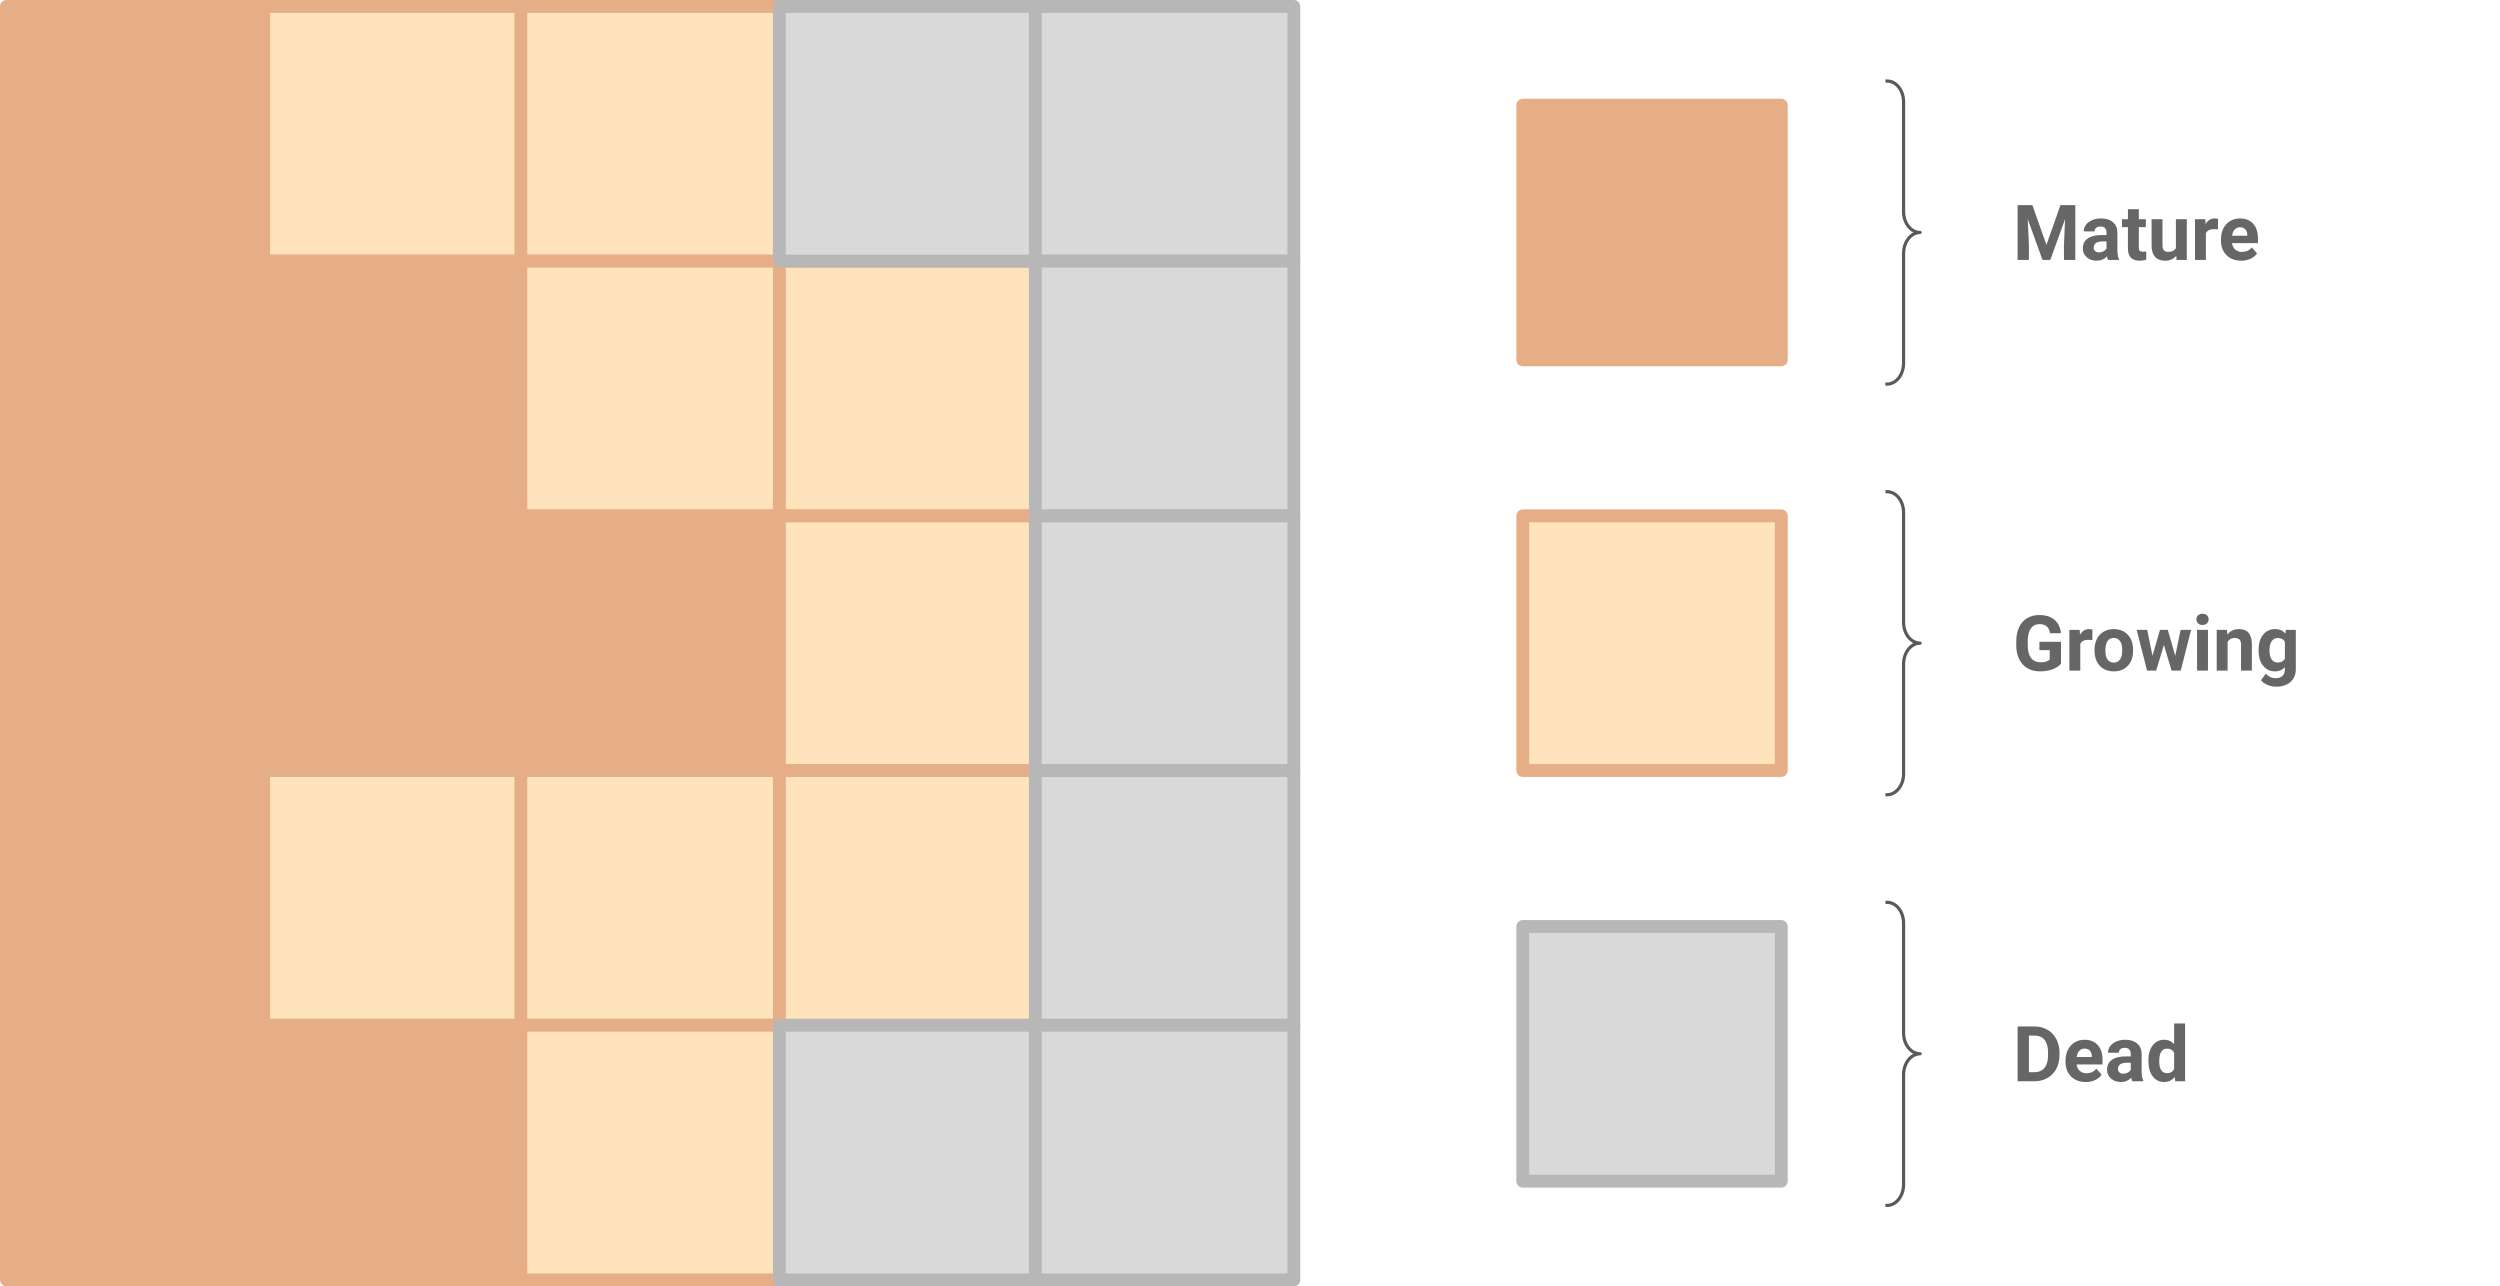 <?xml version="1.0" encoding="UTF-8" standalone="no"?>
<svg
   xmlns:dc="http://purl.org/dc/elements/1.1/"
   xmlns:cc="http://creativecommons.org/ns#"
   xmlns:rdf="http://www.w3.org/1999/02/22-rdf-syntax-ns#"
   xmlns:svg="http://www.w3.org/2000/svg"
   xmlns="http://www.w3.org/2000/svg"
   xmlns:sodipodi="http://sodipodi.sourceforge.net/DTD/sodipodi-0.dtd"
   xmlns:inkscape="http://www.inkscape.org/namespaces/inkscape"
   version="1.1"
   viewBox="0 0 777.898 400.257"
   stroke-miterlimit="10"
   id="svg151"
   sodipodi:docname="alive2.svg"
   width="777.898"
   height="400.257"
   style="fill:none;stroke:none;stroke-linecap:square;stroke-miterlimit:10"
   inkscape:export-filename="/Users/eyvind/Downloads/alive2.png"
   inkscape:export-xdpi="96"
   inkscape:export-ydpi="96"
   inkscape:version="0.92.2 5c3e80d, 2017-08-06">
  <defs
     id="defs155" />
  <sodipodi:namedview
     pagecolor="#ffffff"
     bordercolor="#666666"
     borderopacity="1"
     objecttolerance="10"
     gridtolerance="10"
     guidetolerance="10"
     inkscape:pageopacity="0"
     inkscape:pageshadow="2"
     inkscape:window-width="2410"
     inkscape:window-height="1405"
     id="namedview153"
     showgrid="false"
     fit-margin-top="0"
     fit-margin-left="0"
     fit-margin-right="0"
     fit-margin-bottom="0"
     inkscape:zoom="0.1125"
     inkscape:cx="489.36475"
     inkscape:cy="200.12778"
     inkscape:window-x="0"
     inkscape:window-y="393"
     inkscape:window-maximized="0"
     inkscape:current-layer="g149" />
  <clipPath
     id="g6e326a5eaa_0_0.0">
    <path
       d="M 0,0 H 2880 V 1536 H 0 Z"
       id="path2"
       inkscape:connector-curvature="0"
       style="clip-rule:nonzero" />
  </clipPath>
  <g
     clip-path="url(#g6e326a5eaa_0_0.0)"
     id="g149"
     transform="translate(-950.635,-567.871)">
    <path
       d="m 952.635,569.871 h 80.441 v 79.244 h -80.441 z"
       id="path7"
       inkscape:connector-curvature="0"
       style="fill:#e6ae87;fill-rule:evenodd" />
    <path
       d="m 952.635,569.871 h 80.441 v 79.244 h -80.441 z"
       id="path9"
       inkscape:connector-curvature="0"
       style="fill-rule:evenodd;stroke:#e6ae87;stroke-width:4;stroke-linecap:butt;stroke-linejoin:round" />
    <path
       d="m 1032.671,569.871 h 80.441 v 79.244 h -80.441 z"
       id="path11"
       inkscape:connector-curvature="0"
       style="fill:#ffe3bc;fill-rule:evenodd" />
    <path
       d="m 1032.671,569.871 h 80.441 v 79.244 h -80.441 z"
       id="path13"
       inkscape:connector-curvature="0"
       style="fill-rule:evenodd;stroke:#e6ae87;stroke-width:4;stroke-linecap:butt;stroke-linejoin:round" />
    <path
       d="m 1112.708,569.871 h 80.441 v 79.244 h -80.441 z"
       id="path15"
       inkscape:connector-curvature="0"
       style="fill:#ffe3bc;fill-rule:evenodd" />
    <path
       d="m 1112.708,569.871 h 80.441 v 79.244 h -80.441 z"
       id="path17"
       inkscape:connector-curvature="0"
       style="fill-rule:evenodd;stroke:#e6ae87;stroke-width:4;stroke-linecap:butt;stroke-linejoin:round" />
    <path
       d="m 1537.816,687.385 c 2.835,-0.009 5.134,-2.925 5.134,-6.514 v -34.153 c 0,-3.589 2.299,-6.505 5.134,-6.514 v 0 c -2.835,0.009 -5.134,-2.894 -5.134,-6.483 v -34.153 0 c 0,-3.589 -2.299,-6.491 -5.134,-6.482 z"
       id="path19"
       inkscape:connector-curvature="0"
       style="fill:#000000;fill-opacity:0;fill-rule:evenodd" />
    <path
       d="m 1537.816,687.385 c 2.835,-0.009 5.134,-2.925 5.134,-6.514 v -34.153 c 0,-3.589 2.299,-6.505 5.134,-6.514 v 0 c -2.835,0.009 -5.134,-2.894 -5.134,-6.483 v -34.153 0 c 0,-3.589 -2.299,-6.491 -5.134,-6.482"
       id="path21"
       inkscape:connector-curvature="0"
       style="fill:#000000;fill-opacity:0;fill-rule:evenodd" />
    <path
       d="m 1537.816,687.385 c 2.835,-0.009 5.134,-2.925 5.134,-6.514 v -34.153 c 0,-3.589 2.299,-6.505 5.134,-6.514 v 0 c -2.835,0.009 -5.134,-2.894 -5.134,-6.483 v -34.153 0 c 0,-3.589 -2.299,-6.491 -5.134,-6.482"
       id="path23"
       inkscape:connector-curvature="0"
       style="fill-rule:evenodd;stroke:#595959;stroke-width:1;stroke-linecap:butt;stroke-linejoin:round" />
    <path
       d="m 1728.533,617.007 h -160.63 v 46.425 h 160.63 z"
       id="path25"
       inkscape:connector-curvature="0"
       style="fill:#000000;fill-opacity:0;fill-rule:evenodd" />
    <path
       d="m 1583.028,631.697 4.375,12.375 4.359,-12.375 h 4.625 v 17.062 h -3.531 v -4.672 l 0.344,-8.047 -4.594,12.719 h -2.422 l -4.594,-12.703 0.359,8.031 v 4.672 h -3.516 v -17.062 z m 23.555,17.062 q -0.234,-0.453 -0.344,-1.141 -1.234,1.375 -3.203,1.375 -1.859,0 -3.094,-1.078 -1.219,-1.078 -1.219,-2.719 0,-2.016 1.484,-3.094 1.5,-1.078 4.328,-1.094 h 1.562 v -0.719 q 0,-0.891 -0.453,-1.406 -0.453,-0.531 -1.422,-0.531 -0.859,0 -1.344,0.406 -0.484,0.406 -0.484,1.125 h -3.391 q 0,-1.094 0.672,-2.031 0.688,-0.938 1.922,-1.469 1.25,-0.547 2.797,-0.547 2.344,0 3.719,1.188 1.375,1.172 1.375,3.312 v 5.484 q 0.016,1.812 0.516,2.734 v 0.203 z m -2.812,-2.359 q 0.75,0 1.375,-0.328 0.641,-0.344 0.953,-0.906 v -2.172 h -1.266 q -2.547,0 -2.703,1.75 l -0.016,0.203 q 0,0.641 0.438,1.047 0.453,0.406 1.219,0.406 z m 12.383,-13.438 v 3.109 h 2.172 v 2.484 h -2.172 v 6.328 q 0,0.703 0.266,1.016 0.266,0.297 1.031,0.297 0.562,0 1,-0.078 v 2.562 q -1,0.312 -2.047,0.312 -3.562,0 -3.641,-3.594 v -6.844 h -1.844 v -2.484 h 1.844 v -3.109 z m 11.641,14.5 q -1.25,1.531 -3.469,1.531 -2.031,0 -3.109,-1.172 -1.062,-1.172 -1.094,-3.438 v -8.312 h 3.391 v 8.203 q 0,1.969 1.797,1.969 1.734,0 2.375,-1.188 v -8.984 h 3.391 v 12.688 h -3.188 z m 12.961,-8.203 q -0.688,-0.094 -1.219,-0.094 -1.922,0 -2.516,1.297 v 8.297 h -3.391 v -12.688 h 3.203 l 0.094,1.516 q 1.016,-1.75 2.828,-1.75 0.562,0 1.047,0.156 z m 7.25,9.734 q -2.797,0 -4.547,-1.703 -1.75,-1.719 -1.75,-4.562 v -0.328 q 0,-1.922 0.734,-3.422 0.75,-1.5 2.094,-2.312 1.359,-0.828 3.094,-0.828 2.594,0 4.094,1.641 1.5,1.641 1.5,4.656 v 1.391 h -8.078 q 0.156,1.234 0.984,1.984 0.828,0.75 2.094,0.75 1.953,0 3.062,-1.422 l 1.656,1.875 q -0.75,1.078 -2.062,1.688 -1.297,0.594 -2.875,0.594 z m -0.391,-10.406 q -1,0 -1.641,0.688 -0.625,0.672 -0.797,1.938 h 4.719 v -0.266 q -0.031,-1.125 -0.625,-1.734 -0.578,-0.625 -1.656,-0.625 z"
       id="path27"
       inkscape:connector-curvature="0"
       style="fill:#666666;fill-rule:nonzero" />
    <path
       d="m 952.635,649.13 h 80.441 v 79.244 h -80.441 z"
       id="path29"
       inkscape:connector-curvature="0"
       style="fill:#e6ae87;fill-rule:evenodd" />
    <path
       d="m 952.635,649.13 h 80.441 v 79.244 h -80.441 z"
       id="path31"
       inkscape:connector-curvature="0"
       style="fill-rule:evenodd;stroke:#e6ae87;stroke-width:4;stroke-linecap:butt;stroke-linejoin:round" />
    <path
       d="m 1032.671,649.13 h 80.441 v 79.244 h -80.441 z"
       id="path33"
       inkscape:connector-curvature="0"
       style="fill:#e6ae87;fill-rule:evenodd" />
    <path
       d="m 1032.671,649.13 h 80.441 v 79.244 h -80.441 z"
       id="path35"
       inkscape:connector-curvature="0"
       style="fill-rule:evenodd;stroke:#e6ae87;stroke-width:4;stroke-linecap:butt;stroke-linejoin:round" />
    <path
       d="m 1112.708,649.13 h 80.441 v 79.244 h -80.441 z"
       id="path37"
       inkscape:connector-curvature="0"
       style="fill:#ffe3bc;fill-rule:evenodd" />
    <path
       d="m 1112.708,649.13 h 80.441 v 79.244 h -80.441 z"
       id="path39"
       inkscape:connector-curvature="0"
       style="fill-rule:evenodd;stroke:#e6ae87;stroke-width:4;stroke-linecap:butt;stroke-linejoin:round" />
    <path
       d="m 952.635,728.389 h 80.441 v 79.244 h -80.441 z"
       id="path41"
       inkscape:connector-curvature="0"
       style="fill:#e6ae87;fill-rule:evenodd" />
    <path
       d="m 952.635,728.389 h 80.441 v 79.244 h -80.441 z"
       id="path43"
       inkscape:connector-curvature="0"
       style="fill-rule:evenodd;stroke:#e6ae87;stroke-width:4;stroke-linecap:butt;stroke-linejoin:round" />
    <path
       d="m 1032.671,728.389 h 80.441 v 79.244 h -80.441 z"
       id="path45"
       inkscape:connector-curvature="0"
       style="fill:#e6ae87;fill-rule:evenodd" />
    <path
       d="m 1032.671,728.389 h 80.441 v 79.244 h -80.441 z"
       id="path47"
       inkscape:connector-curvature="0"
       style="fill-rule:evenodd;stroke:#e6ae87;stroke-width:4;stroke-linecap:butt;stroke-linejoin:round" />
    <path
       d="m 1112.708,728.389 h 80.441 v 79.244 h -80.441 z"
       id="path49"
       inkscape:connector-curvature="0"
       style="fill:#e6ae87;fill-rule:evenodd" />
    <path
       d="m 1112.708,728.389 h 80.441 v 79.244 h -80.441 z"
       id="path51"
       inkscape:connector-curvature="0"
       style="fill-rule:evenodd;stroke:#e6ae87;stroke-width:4;stroke-linecap:butt;stroke-linejoin:round" />
    <path
       d="m 1193.149,649.131 h 80.441 v 79.244 h -80.441 z"
       id="path53"
       inkscape:connector-curvature="0"
       style="fill:#ffe3bc;fill-rule:evenodd" />
    <path
       d="m 1193.149,649.131 h 80.441 v 79.244 h -80.441 z"
       id="path55"
       inkscape:connector-curvature="0"
       style="fill-rule:evenodd;stroke:#e6ae87;stroke-width:4;stroke-linecap:butt;stroke-linejoin:round" />
    <path
       d="m 1193.149,728.39 h 80.441 v 79.244 h -80.441 z"
       id="path57"
       inkscape:connector-curvature="0"
       style="fill:#ffe3bc;fill-rule:evenodd" />
    <path
       d="m 1193.149,728.39 h 80.441 v 79.244 h -80.441 z"
       id="path59"
       inkscape:connector-curvature="0"
       style="fill-rule:evenodd;stroke:#e6ae87;stroke-width:4;stroke-linecap:butt;stroke-linejoin:round" />
    <path
       d="m 952.635,807.633 h 80.441 v 79.244 h -80.441 z"
       id="path61"
       inkscape:connector-curvature="0"
       style="fill:#e6ae87;fill-rule:evenodd" />
    <path
       d="m 952.635,807.633 h 80.441 v 79.244 h -80.441 z"
       id="path63"
       inkscape:connector-curvature="0"
       style="fill-rule:evenodd;stroke:#e6ae87;stroke-width:4;stroke-linecap:butt;stroke-linejoin:round" />
    <path
       d="m 1032.671,807.633 h 80.441 v 79.244 h -80.441 z"
       id="path65"
       inkscape:connector-curvature="0"
       style="fill:#ffe3bc;fill-rule:evenodd" />
    <path
       d="m 1032.671,807.633 h 80.441 v 79.244 h -80.441 z"
       id="path67"
       inkscape:connector-curvature="0"
       style="fill-rule:evenodd;stroke:#e6ae87;stroke-width:4;stroke-linecap:butt;stroke-linejoin:round" />
    <path
       d="m 1112.708,807.633 h 80.441 v 79.244 h -80.441 z"
       id="path69"
       inkscape:connector-curvature="0"
       style="fill:#ffe3bc;fill-rule:evenodd" />
    <path
       d="m 1112.708,807.633 h 80.441 v 79.244 h -80.441 z"
       id="path71"
       inkscape:connector-curvature="0"
       style="fill-rule:evenodd;stroke:#e6ae87;stroke-width:4;stroke-linecap:butt;stroke-linejoin:round" />
    <path
       d="m 1193.149,807.634 h 80.441 v 79.244 h -80.441 z"
       id="path73"
       inkscape:connector-curvature="0"
       style="fill:#ffe3bc;fill-rule:evenodd" />
    <path
       d="m 1193.149,807.634 h 80.441 v 79.244 h -80.441 z"
       id="path75"
       inkscape:connector-curvature="0"
       style="fill-rule:evenodd;stroke:#e6ae87;stroke-width:4;stroke-linecap:butt;stroke-linejoin:round" />
    <path
       d="m 952.635,886.882 h 80.441 v 79.244 h -80.441 z"
       id="path77"
       inkscape:connector-curvature="0"
       style="fill:#e6ae87;fill-rule:evenodd" />
    <path
       d="m 952.635,886.882 h 80.441 v 79.244 h -80.441 z"
       id="path79"
       inkscape:connector-curvature="0"
       style="fill-rule:evenodd;stroke:#e6ae87;stroke-width:4;stroke-linecap:butt;stroke-linejoin:round" />
    <path
       d="m 1032.671,886.882 h 80.441 v 79.244 h -80.441 z"
       id="path81"
       inkscape:connector-curvature="0"
       style="fill:#e6ae87;fill-rule:evenodd" />
    <path
       d="m 1032.671,886.882 h 80.441 v 79.244 h -80.441 z"
       id="path83"
       inkscape:connector-curvature="0"
       style="fill-rule:evenodd;stroke:#e6ae87;stroke-width:4;stroke-linecap:butt;stroke-linejoin:round" />
    <path
       d="m 1112.708,886.882 h 80.441 v 79.244 h -80.441 z"
       id="path85"
       inkscape:connector-curvature="0"
       style="fill:#ffe3bc;fill-rule:evenodd" />
    <path
       d="m 1112.708,886.882 h 80.441 v 79.244 h -80.441 z"
       id="path87"
       inkscape:connector-curvature="0"
       style="fill-rule:evenodd;stroke:#e6ae87;stroke-width:4;stroke-linecap:butt;stroke-linejoin:round" />
    <path
       d="m 1537.816,815.165 c 2.835,-0.009 5.134,-2.925 5.134,-6.514 v -34.153 c 0,-3.589 2.299,-6.505 5.134,-6.514 v 0 c -2.835,0.009 -5.134,-2.894 -5.134,-6.483 v -34.153 0 c 0,-3.589 -2.299,-6.491 -5.134,-6.482 z"
       id="path89"
       inkscape:connector-curvature="0"
       style="fill:#000000;fill-opacity:0;fill-rule:evenodd" />
    <path
       d="m 1537.816,815.165 c 2.835,-0.009 5.134,-2.925 5.134,-6.514 v -34.153 c 0,-3.589 2.299,-6.505 5.134,-6.514 v 0 c -2.835,0.009 -5.134,-2.894 -5.134,-6.483 v -34.153 0 c 0,-3.589 -2.299,-6.491 -5.134,-6.482"
       id="path91"
       inkscape:connector-curvature="0"
       style="fill:#000000;fill-opacity:0;fill-rule:evenodd" />
    <path
       d="m 1537.816,815.165 c 2.835,-0.009 5.134,-2.925 5.134,-6.514 v -34.153 c 0,-3.589 2.299,-6.505 5.134,-6.514 v 0 c -2.835,0.009 -5.134,-2.894 -5.134,-6.483 v -34.153 0 c 0,-3.589 -2.299,-6.491 -5.134,-6.482"
       id="path93"
       inkscape:connector-curvature="0"
       style="fill-rule:evenodd;stroke:#595959;stroke-width:1;stroke-linecap:butt;stroke-linejoin:round" />
    <path
       d="m 1728.533,744.788 h -160.63 v 46.425 h 160.63 z"
       id="path95"
       inkscape:connector-curvature="0"
       style="fill:#000000;fill-opacity:0;fill-rule:evenodd" />
    <path
       d="m 1591.934,774.384 q -0.953,1.141 -2.688,1.766 -1.734,0.625 -3.844,0.625 -2.219,0 -3.891,-0.969 -1.672,-0.969 -2.578,-2.797 -0.906,-1.844 -0.922,-4.328 v -1.172 q 0,-2.547 0.859,-4.406 0.859,-1.875 2.484,-2.859 1.625,-1 3.797,-1 3.031,0 4.734,1.453 1.719,1.438 2.047,4.203 h -3.422 q -0.234,-1.469 -1.047,-2.141 -0.797,-0.688 -2.203,-0.688 -1.797,0 -2.734,1.359 -0.938,1.344 -0.953,4 v 1.094 q 0,2.688 1.016,4.062 1.031,1.359 3,1.359 1.984,0 2.828,-0.844 v -2.938 h -3.203 v -2.594 h 6.719 z m 9.738,-7.344 q -0.688,-0.094 -1.219,-0.094 -1.922,0 -2.516,1.297 v 8.297 h -3.391 v -12.688 h 3.203 l 0.094,1.516 q 1.016,-1.75 2.828,-1.75 0.562,0 1.047,0.156 z m 0.691,3.047 q 0,-1.891 0.719,-3.359 0.734,-1.484 2.094,-2.297 1.359,-0.812 3.172,-0.812 2.562,0 4.188,1.578 1.625,1.562 1.812,4.266 l 0.016,0.859 q 0,2.922 -1.625,4.688 -1.625,1.766 -4.375,1.766 -2.734,0 -4.375,-1.75 -1.625,-1.766 -1.625,-4.797 z m 3.375,0.234 q 0,1.812 0.672,2.766 0.688,0.953 1.953,0.953 1.234,0 1.922,-0.938 0.703,-0.953 0.703,-3.016 0,-1.781 -0.703,-2.75 -0.688,-0.969 -1.938,-0.969 -1.25,0 -1.938,0.969 -0.672,0.969 -0.672,2.984 z m 21.742,1.609 1.672,-8.078 h 3.266 l -3.234,12.688 h -2.844 l -2.391,-7.984 -2.406,7.984 h -2.828 l -3.234,-12.688 h 3.266 l 1.656,8.062 2.328,-8.062 h 2.438 z m 10.184,4.609 h -3.391 v -12.688 h 3.391 z m -3.594,-15.969 q 0,-0.75 0.5,-1.234 0.516,-0.5 1.391,-0.5 0.875,0 1.391,0.5 0.516,0.484 0.516,1.234 0,0.781 -0.531,1.281 -0.516,0.484 -1.375,0.484 -0.844,0 -1.375,-0.484 -0.516,-0.5 -0.516,-1.281 z m 9.504,3.281 0.109,1.469 q 1.359,-1.703 3.641,-1.703 2.016,0 3,1.188 0.984,1.188 1,3.547 v 8.188 h -3.375 v -8.109 q 0,-1.078 -0.469,-1.562 -0.469,-0.484 -1.562,-0.484 -1.438,0 -2.141,1.219 v 8.938 h -3.391 v -12.688 z m 9.832,6.25 q 0,-2.922 1.391,-4.703 1.391,-1.781 3.734,-1.781 2.094,0 3.25,1.438 l 0.141,-1.203 h 3.078 v 12.266 q 0,1.672 -0.766,2.891 -0.75,1.234 -2.125,1.875 -1.375,0.656 -3.203,0.656 -1.406,0 -2.734,-0.562 -1.312,-0.562 -2,-1.438 l 1.5,-2.062 q 1.266,1.422 3.078,1.422 1.344,0 2.094,-0.719 0.75,-0.719 0.75,-2.047 v -0.688 q -1.172,1.328 -3.078,1.328 -2.281,0 -3.703,-1.781 -1.406,-1.797 -1.406,-4.75 z m 3.391,0.25 q 0,1.719 0.688,2.703 0.688,0.969 1.891,0.969 1.547,0 2.219,-1.156 v -5.328 q -0.672,-1.156 -2.188,-1.156 -1.219,0 -1.922,1 -0.688,0.984 -0.688,2.969 z"
       id="path97"
       inkscape:connector-curvature="0"
       style="fill:#666666;fill-rule:nonzero" />
    <path
       d="m 1537.816,942.945 c 2.835,-0.009 5.134,-2.925 5.134,-6.514 v -34.153 c 0,-3.589 2.299,-6.505 5.134,-6.514 v 0 c -2.835,0.009 -5.134,-2.894 -5.134,-6.483 v -34.153 0 c 0,-3.589 -2.299,-6.491 -5.134,-6.482 z"
       id="path99"
       inkscape:connector-curvature="0"
       style="fill:#000000;fill-opacity:0;fill-rule:evenodd" />
    <path
       d="m 1537.816,942.945 c 2.835,-0.009 5.134,-2.925 5.134,-6.514 v -34.153 c 0,-3.589 2.299,-6.505 5.134,-6.514 v 0 c -2.835,0.009 -5.134,-2.894 -5.134,-6.483 v -34.153 0 c 0,-3.589 -2.299,-6.491 -5.134,-6.482"
       id="path101"
       inkscape:connector-curvature="0"
       style="fill:#000000;fill-opacity:0;fill-rule:evenodd" />
    <path
       d="m 1537.816,942.945 c 2.835,-0.009 5.134,-2.925 5.134,-6.514 v -34.153 c 0,-3.589 2.299,-6.505 5.134,-6.514 v 0 c -2.835,0.009 -5.134,-2.894 -5.134,-6.483 v -34.153 0 c 0,-3.589 -2.299,-6.491 -5.134,-6.482"
       id="path103"
       inkscape:connector-curvature="0"
       style="fill-rule:evenodd;stroke:#595959;stroke-width:1;stroke-linecap:butt;stroke-linejoin:round" />
    <path
       d="m 1728.533,872.567 h -160.63 v 46.425 h 160.63 z"
       id="path105"
       inkscape:connector-curvature="0"
       style="fill:#000000;fill-opacity:0;fill-rule:evenodd" />
    <path
       d="m 1578.434,904.32 v -17.062 h 5.25 q 2.25,0 4.016,1.016 1.781,1.016 2.766,2.891 1,1.859 1,4.234 v 0.781 q 0,2.391 -0.984,4.25 -0.969,1.844 -2.75,2.859 -1.781,1.016 -4.016,1.031 z m 3.516,-14.219 v 11.391 h 1.688 q 2.062,0 3.156,-1.344 1.094,-1.344 1.109,-3.859 v -0.906 q 0,-2.594 -1.078,-3.938 -1.078,-1.344 -3.141,-1.344 z m 17.691,14.453 q -2.797,0 -4.547,-1.703 -1.75,-1.719 -1.75,-4.562 v -0.328 q 0,-1.922 0.734,-3.422 0.75,-1.5 2.094,-2.312 1.359,-0.828 3.094,-0.828 2.594,0 4.094,1.641 1.5,1.641 1.5,4.656 v 1.391 h -8.078 q 0.156,1.234 0.984,1.984 0.828,0.75 2.094,0.75 1.953,0 3.062,-1.422 l 1.656,1.875 q -0.75,1.078 -2.062,1.688 -1.297,0.594 -2.875,0.594 z m -0.391,-10.406 q -1,0 -1.641,0.688 -0.625,0.672 -0.797,1.938 h 4.719 v -0.266 q -0.031,-1.125 -0.625,-1.734 -0.578,-0.625 -1.656,-0.625 z m 14.879,10.172 q -0.234,-0.453 -0.344,-1.141 -1.234,1.375 -3.203,1.375 -1.859,0 -3.094,-1.078 -1.219,-1.078 -1.219,-2.719 0,-2.016 1.484,-3.094 1.5,-1.078 4.328,-1.094 h 1.562 v -0.719 q 0,-0.891 -0.453,-1.406 -0.453,-0.531 -1.422,-0.531 -0.859,0 -1.344,0.406 -0.484,0.406 -0.484,1.125 h -3.391 q 0,-1.094 0.672,-2.031 0.688,-0.938 1.922,-1.469 1.25,-0.547 2.797,-0.547 2.344,0 3.719,1.188 1.375,1.172 1.375,3.312 v 5.484 q 0.016,1.812 0.516,2.734 v 0.203 z m -2.812,-2.359 q 0.75,0 1.375,-0.328 0.641,-0.344 0.953,-0.906 v -2.172 h -1.266 q -2.547,0 -2.703,1.75 l -0.016,0.203 q 0,0.641 0.438,1.047 0.453,0.406 1.219,0.406 z m 7.805,-4.078 q 0,-2.969 1.328,-4.719 1.328,-1.766 3.641,-1.766 1.844,0 3.047,1.391 v -6.469 h 3.406 v 18 h -3.062 l -0.156,-1.344 q -1.266,1.578 -3.266,1.578 -2.234,0 -3.594,-1.766 -1.344,-1.766 -1.344,-4.906 z m 3.375,0.25 q 0,1.781 0.625,2.734 0.625,0.938 1.812,0.938 1.562,0 2.203,-1.312 v -5.016 q -0.625,-1.312 -2.188,-1.312 -2.453,0 -2.453,3.969 z"
       id="path107"
       inkscape:connector-curvature="0"
       style="fill:#666666;fill-rule:nonzero" />
    <path
       d="m 1424.456,856.156 h 80.441 v 79.244 h -80.441 z"
       id="path109"
       inkscape:connector-curvature="0"
       style="fill:#d9d9d9;fill-rule:evenodd" />
    <path
       d="m 1424.456,856.156 h 80.441 v 79.244 h -80.441 z"
       id="path111"
       inkscape:connector-curvature="0"
       style="fill-rule:evenodd;stroke:#b7b7b7;stroke-width:4;stroke-linecap:butt;stroke-linejoin:round" />
    <path
       d="m 1424.456,728.375 h 80.441 v 79.244 h -80.441 z"
       id="path113"
       inkscape:connector-curvature="0"
       style="fill:#ffe3bc;fill-rule:evenodd" />
    <path
       d="m 1424.456,728.375 h 80.441 v 79.244 h -80.441 z"
       id="path115"
       inkscape:connector-curvature="0"
       style="fill-rule:evenodd;stroke:#e6ae87;stroke-width:4;stroke-linecap:butt;stroke-linejoin:round" />
    <path
       d="m 1424.456,600.595 h 80.441 v 79.244 h -80.441 z"
       id="path117"
       inkscape:connector-curvature="0"
       style="fill:#e6ae87;fill-rule:evenodd" />
    <path
       d="m 1424.456,600.595 h 80.441 v 79.244 h -80.441 z"
       id="path119"
       inkscape:connector-curvature="0"
       style="fill-rule:evenodd;stroke:#e6ae87;stroke-width:4;stroke-linecap:butt;stroke-linejoin:round" />
    <path
       d="m 1193.149,569.872 h 80.441 v 79.244 h -80.441 z"
       id="path121"
       inkscape:connector-curvature="0"
       style="fill:#d9d9d9;fill-rule:evenodd" />
    <path
       d="m 1193.149,569.872 h 80.441 v 79.244 h -80.441 z"
       id="path123"
       inkscape:connector-curvature="0"
       style="fill-rule:evenodd;stroke:#b7b7b7;stroke-width:4;stroke-linecap:butt;stroke-linejoin:round" />
    <path
       d="m 1272.781,569.872 h 80.441 v 79.244 h -80.441 z"
       id="path125"
       inkscape:connector-curvature="0"
       style="fill:#d9d9d9;fill-rule:evenodd" />
    <path
       d="m 1272.781,569.872 h 80.441 v 79.244 h -80.441 z"
       id="path127"
       inkscape:connector-curvature="0"
       style="fill-rule:evenodd;stroke:#b7b7b7;stroke-width:4;stroke-linecap:butt;stroke-linejoin:round" />
    <path
       d="m 1272.781,649.131 h 80.441 v 79.244 h -80.441 z"
       id="path129"
       inkscape:connector-curvature="0"
       style="fill:#d9d9d9;fill-rule:evenodd" />
    <path
       d="m 1272.781,649.131 h 80.441 v 79.244 h -80.441 z"
       id="path131"
       inkscape:connector-curvature="0"
       style="fill-rule:evenodd;stroke:#b7b7b7;stroke-width:4;stroke-linecap:butt;stroke-linejoin:round" />
    <path
       d="m 1272.781,728.39 h 80.441 v 79.244 h -80.441 z"
       id="path133"
       inkscape:connector-curvature="0"
       style="fill:#d9d9d9;fill-rule:evenodd" />
    <path
       d="m 1272.781,728.39 h 80.441 v 79.244 h -80.441 z"
       id="path135"
       inkscape:connector-curvature="0"
       style="fill-rule:evenodd;stroke:#b7b7b7;stroke-width:4;stroke-linecap:butt;stroke-linejoin:round" />
    <path
       d="m 1272.781,807.634 h 80.441 v 79.244 h -80.441 z"
       id="path137"
       inkscape:connector-curvature="0"
       style="fill:#d9d9d9;fill-rule:evenodd" />
    <path
       d="m 1272.781,807.634 h 80.441 v 79.244 h -80.441 z"
       id="path139"
       inkscape:connector-curvature="0"
       style="fill-rule:evenodd;stroke:#b7b7b7;stroke-width:4;stroke-linecap:butt;stroke-linejoin:round" />
    <path
       d="m 1193.149,886.884 h 80.441 v 79.244 h -80.441 z"
       id="path141"
       inkscape:connector-curvature="0"
       style="fill:#d9d9d9;fill-rule:evenodd" />
    <path
       d="m 1193.149,886.884 h 80.441 v 79.244 h -80.441 z"
       id="path143"
       inkscape:connector-curvature="0"
       style="fill-rule:evenodd;stroke:#b7b7b7;stroke-width:4;stroke-linecap:butt;stroke-linejoin:round" />
    <path
       d="m 1272.781,886.884 h 80.441 v 79.244 h -80.441 z"
       id="path145"
       inkscape:connector-curvature="0"
       style="fill:#d9d9d9;fill-rule:evenodd" />
    <path
       d="m 1272.781,886.884 h 80.441 v 79.244 h -80.441 z"
       id="path147"
       inkscape:connector-curvature="0"
       style="fill-rule:evenodd;stroke:#b7b7b7;stroke-width:4;stroke-linecap:butt;stroke-linejoin:round" />
  </g>
</svg>
